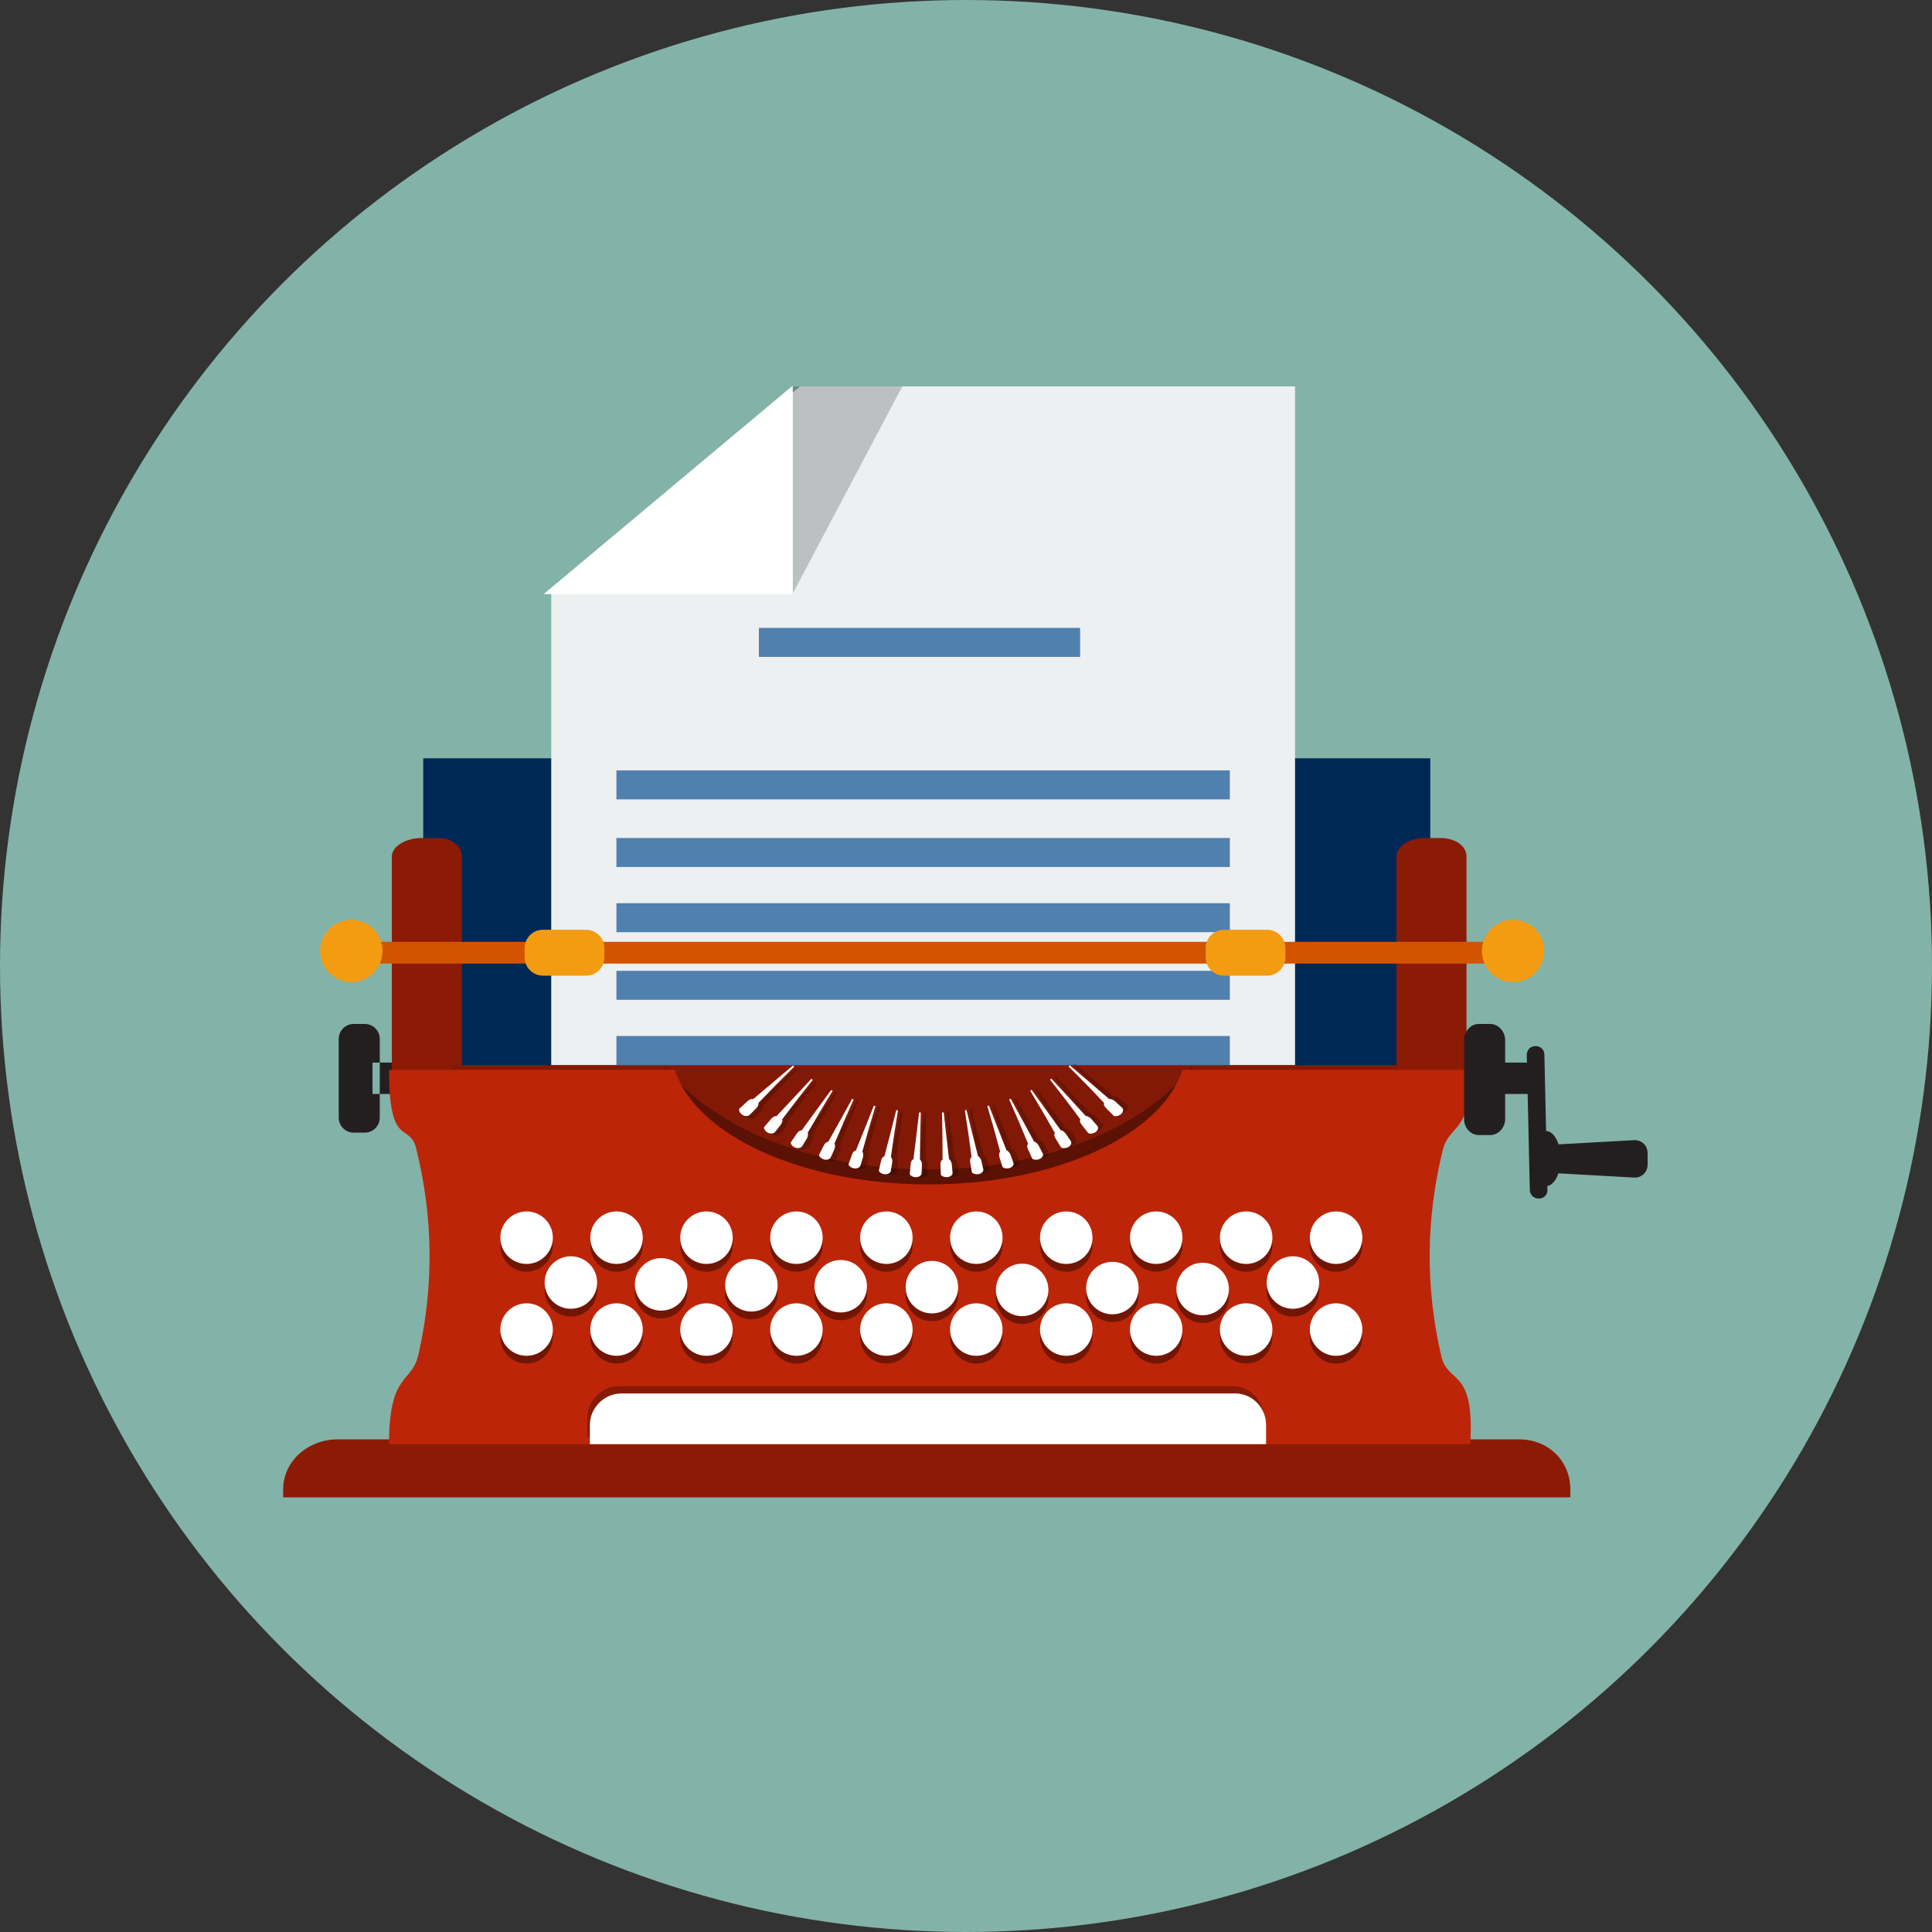 <svg height="512" viewBox="0 0 512 512" width="512" xmlns="http://www.w3.org/2000/svg"><rect x="0" y="0" width="512" height="512" fill="#333333" stroke="none"/><circle cx="256" cy="256" fill="#83B2A8" r="256"/><path fill="#002856" d="M112.16 200.96h266.88v85.12H112.16z"/><path fill="#ECF0F1" d="M343.2 102.4v214.4H146.08V157.305l65.952-54.905z"/><path opacity=".2" d="M239.125 102.4l-29.045 54.905V102.4z"/><path fill="#fff" d="M210.08 102.205v55.235h-66.002z"/><path fill="#0F5092" opacity=".7" d="M201.12 166.4h85.12v7.68h-85.12zM163.36 274.56h162.56v7.68H163.36zM163.36 204.16h162.56v7.68H163.36zM163.36 222.08h162.56v7.68H163.36zM163.36 239.36h162.56v7.68H163.36zM163.36 257.28h162.56v7.68H163.36z"/><g fill="#231F20"><path d="M100.64 275.33c0-2.192-1.778-3.97-3.97-3.97h-2.94c-2.192 0-3.97 1.778-3.97 3.97v20.86c0 2.192 1.778 3.97 3.97 3.97h2.94c2.192 0 3.97-1.778 3.97-3.97v-20.86zM98.72 281.6h6.4v8.32h-6.4z"/></g><path d="M388.64 285.44h-18.56v-58.445c0-2.795 3.492-4.915 7.487-4.915h4.13c3.995 0 6.942 2.12 6.942 4.915v58.445zM122.4 285.44h-18.56v-58.445c0-2.795 3.87-4.915 7.863-4.915h4.135c3.993 0 6.563 2.12 6.563 4.915v58.445z" fill="#8C1B06"/><path fill="#821906" d="M119.84 282.24h250.24v33.92H119.84z"/><path d="M416.16 396.8H75.04v-2.045c0-7.7 6.748-13.314 14.453-13.314h313.04c7.705 0 13.628 5.615 13.628 13.315v2.045z" fill="#8C1B06"/><path d="M174.84 278.757M188.388 265.902" stroke="#000" stroke-linecap="round" stroke-miterlimit="10" stroke-width="2.066" fill="none"/><path d="M246.098 315.033c33.42 0 61.575-14.36 70.21-33.115-11.49 16.19-38.603 28-70.226 28-31.55 0-58.604-11.755-70.14-27.888 8.696 18.7 36.8 33.003 70.156 33.003z" opacity=".3"/><path fill="#D35400" d="M393.753 255.36H97.585l.343-5.76h296.17z"/><circle cx="93.107" cy="252.01" fill="#F39C12" r="8.265"/><circle cx="400.985" cy="252.01" fill="#F39C12" r="8.265"/><path d="M160.16 253.725c0 2.67-2.165 4.835-4.838 4.835h-11.445c-2.672 0-4.837-2.165-4.837-4.835v-2.49c0-2.67 2.165-4.835 4.837-4.835h11.445c2.673 0 4.838 2.165 4.838 4.835v2.49zM340.64 253.725c0 2.67-2.165 4.835-4.835 4.835h-11.45c-2.67 0-4.835-2.165-4.835-4.835v-2.49c0-2.67 2.165-4.835 4.835-4.835h11.45c2.67 0 4.835 2.165 4.835 4.835v2.49z" fill="#F39C12"/><g opacity=".2"><path d="M295.228 290.545c-3.52-2.93-7.048-5.855-10.575-8.775l-.354.285c3.264 3.13 6.46 6.317 9.584 9.555-.128.377-.022.805.56 1.377.683.66 1.365 1.323 2.045 1.983.194.19 1.127.162 1.834-.395.705-.558.822-1.365.315-1.813-.616-.545-1.236-1.088-1.854-1.633-.31-.27-1.143-.71-1.558-.585zM289.1 295.143l-9.268-9.752-.382.24c2.803 3.43 5.535 6.904 8.197 10.416-.173.36-.12.792.38 1.413l1.763 2.166c.165.205 1.085.275 1.848-.195.76-.474.975-1.254.532-1.75-.537-.6-1.077-1.197-1.617-1.794-.27-.3-1.033-.82-1.453-.743zM282.5 299.01c-2.628-3.525-5.247-7.052-7.862-10.585-.135.068-.27.133-.405.2 2.31 3.675 4.555 7.388 6.728 11.127-.214.335-.217.768.196 1.433.487.772.975 1.545 1.46 2.317.138.22 1.032.385 1.842-.005.808-.388 1.115-1.135.74-1.67-.455-.645-.907-1.292-1.362-1.935-.23-.325-.913-.917-1.336-.882zM275.513 302.145c-2.14-3.75-4.266-7.505-6.378-11.265-.143.055-.282.105-.425.155 1.795 3.875 3.525 7.775 5.192 11.69-.255.313-.314.74.008 1.44.382.813.765 1.625 1.145 2.44.107.23.97.48 1.815.175s1.24-1.01.94-1.577c-.365-.685-.73-1.368-1.098-2.053-.182-.342-.78-.995-1.2-1.005zM268.218 304.547c-1.63-3.925-3.24-7.857-4.828-11.792-.147.035-.292.075-.44.113 1.264 4.017 2.463 8.052 3.604 12.103-.293.286-.405.703-.178 1.426.272.845.548 1.688.82 2.53.074.24.895.573 1.768.35.875-.22 1.354-.882 1.13-1.472-.272-.715-.545-1.428-.82-2.143-.136-.36-.644-1.062-1.056-1.113zM260.695 306.215c-1.103-4.052-2.18-8.11-3.228-12.175-.15.025-.3.05-.45.072.715 4.113 1.375 8.235 1.978 12.365-.325.255-.492.66-.357 1.4l.482 2.593c.045.245.813.65 1.707.512.89-.137 1.45-.748 1.306-1.357-.18-.735-.357-1.47-.535-2.205-.09-.367-.5-1.115-.903-1.205zM253.032 307.147c-.57-4.13-1.1-8.265-1.6-12.402-.15.01-.303.02-.455.027.162 4.158.272 8.317.335 12.478-.355.225-.572.612-.537 1.36.047.875.097 1.748.145 2.623.013.248.723.72 1.625.667.902-.055 1.532-.61 1.468-1.23-.08-.745-.163-1.492-.245-2.24-.04-.375-.35-1.155-.736-1.283zM245.308 307.345c-.025-4.16-.01-8.323.047-12.483-.152-.005-.302-.007-.454-.015-.395 4.15-.832 8.295-1.312 12.44-.383.188-.65.552-.713 1.302l-.197 2.62c-.02.25.625.784 1.53.814.902.03 1.604-.465 1.617-1.085.018-.75.032-1.5.047-2.253.008-.377-.197-1.182-.564-1.342zM237.603 306.805c.52-4.143 1.085-8.28 1.695-12.41l-.45-.06c-.948 4.09-1.93 8.175-2.95 12.252-.405.15-.717.49-.877 1.228l-.534 2.59c-.052.245.522.84 1.417.955.895.11 1.655-.315 1.75-.93.113-.748.225-1.49.34-2.235.054-.375-.043-1.195-.39-1.39zM230.002 305.525c1.058-4.075 2.165-8.137 3.325-12.19l-.44-.098c-1.49 3.975-3.01 7.948-4.555 11.908-.425.115-.783.422-1.038 1.14-.292.845-.58 1.685-.87 2.527-.083.24.413.888 1.292 1.083.877.2 1.69-.155 1.865-.76l.628-2.19c.107-.37.114-1.193-.206-1.42zM222.59 303.505c1.583-3.955 3.225-7.895 4.923-11.815-.143-.047-.285-.095-.43-.145-2.015 3.815-4.055 7.623-6.115 11.42-.44.073-.837.345-1.185 1.035l-1.195 2.435c-.115.23.3.925 1.15 1.205.855.282 1.713.007 1.965-.578.3-.708.605-1.415.91-2.123.152-.355.267-1.177-.023-1.435zM215.442 300.745c2.098-3.79 4.255-7.555 6.475-11.295-.138-.058-.275-.118-.413-.183-2.525 3.6-5.063 7.192-7.617 10.777-.45.027-.883.258-1.32.913-.505.77-1.01 1.542-1.51 2.313-.145.215.18.95.998 1.32.817.365 1.712.178 2.042-.38.393-.677.787-1.355 1.182-2.032.198-.338.423-1.148.162-1.433zM208.647 297.243c2.59-3.573 5.243-7.113 7.96-10.618-.13-.075-.26-.15-.39-.228-3.007 3.333-6.02 6.658-9.045 9.982-.455-.023-.917.164-1.44.774-.605.72-1.21 1.438-1.813 2.158-.17.203.062.973.836 1.425.772.453 1.695.355 2.095-.17.48-.635.963-1.272 1.446-1.907.246-.32.572-1.105.35-1.417zM202.28 292.998c3.058-3.308 6.18-6.573 9.368-9.79-.123-.09-.243-.18-.365-.272-3.455 3.015-6.912 6.025-10.375 9.032-.452-.07-.945.068-1.547.623-.696.66-1.396 1.316-2.09 1.976-.2.185-.06.985.66 1.522.72.54 1.66.54 2.126.058.565-.59 1.13-1.178 1.697-1.763.285-.296.712-1.048.527-1.385z"/></g><g fill="#fff"><path d="M293.952 291.25c-3.478-2.98-6.96-5.958-10.442-8.93l-.36.278c3.218 3.18 6.365 6.412 9.44 9.697-.133.377-.032.808.538 1.385.675.672 1.347 1.342 2.02 2.015.188.193 1.122.18 1.838-.365.715-.55.845-1.353.342-1.81-.607-.555-1.217-1.105-1.827-1.66-.305-.275-1.133-.725-1.548-.61zM287.755 295.755c-3.04-3.295-6.082-6.59-9.117-9.89-.13.08-.26.157-.39.235 2.752 3.47 5.435 6.985 8.042 10.538-.178.357-.133.79.357 1.417.577.73 1.155 1.46 1.73 2.195.162.208 1.08.29 1.85-.17.77-.46.995-1.235.56-1.74-.53-.605-1.06-1.212-1.59-1.82-.264-.305-1.02-.835-1.442-.765zM281.098 299.525c-2.575-3.565-5.14-7.13-7.7-10.703l-.41.195c2.255 3.71 4.442 7.453 6.56 11.228-.22.33-.23.762.173 1.433.48.782.954 1.563 1.43 2.342.132.22 1.024.4 1.84.022.814-.377 1.132-1.118.765-1.66l-1.333-1.958c-.225-.326-.9-.926-1.324-.9zM274.063 302.555c-2.083-3.78-4.15-7.568-6.205-11.36-.143.053-.285.1-.428.15 1.737 3.9 3.408 7.825 5.016 11.765-.26.31-.325.735-.013 1.44.37.818.74 1.638 1.107 2.458.104.233.963.495 1.813.203s1.255-.992.965-1.564c-.354-.69-.71-1.38-1.067-2.067-.178-.35-.765-1.01-1.187-1.025zM266.732 304.845c-1.57-3.948-3.12-7.903-4.65-11.863-.145.035-.292.073-.44.107 1.2 4.037 2.34 8.09 3.42 12.152-.294.282-.414.697-.196 1.425.263.848.52 1.695.78 2.542.072.24.887.584 1.765.376.876-.21 1.366-.865 1.15-1.458-.262-.717-.524-1.438-.787-2.155-.13-.358-.628-1.07-1.04-1.128zM259.188 306.4c-1.043-4.067-2.058-8.14-3.045-12.22-.15.022-.3.045-.45.065.652 4.125 1.25 8.255 1.79 12.393-.327.25-.5.652-.378 1.397.148.865.298 1.732.443 2.597.042.245.805.663 1.7.538.892-.125 1.462-.725 1.324-1.337l-.502-2.212c-.083-.37-.48-1.122-.882-1.22zM251.51 307.22c-.505-4.14-.975-8.283-1.412-12.428-.15.01-.303.018-.455.022.1 4.16.15 8.32.147 12.482-.357.218-.583.603-.558 1.35l.105 2.623c.01.25.712.73 1.614.69s1.546-.586 1.49-1.204c-.07-.748-.142-1.498-.214-2.245-.034-.372-.33-1.16-.716-1.29zM243.782 307.3c.04-4.16.118-8.32.237-12.48-.153-.005-.303-.012-.455-.02-.458 4.14-.958 8.28-1.5 12.415-.385.185-.658.545-.732 1.292-.078.873-.155 1.745-.235 2.618-.022.248.615.795 1.518.84.902.042 1.61-.442 1.632-1.06.028-.752.056-1.502.08-2.252.015-.378-.178-1.186-.546-1.353zM236.09 306.645c.58-4.135 1.208-8.263 1.88-12.385-.15-.02-.3-.04-.45-.065-1.007 4.075-2.053 8.145-3.132 12.205-.405.147-.725.482-.895 1.218-.193.86-.385 1.72-.575 2.58-.055.245.51.848 1.402.973.893.128 1.663-.287 1.765-.9.123-.744.248-1.486.373-2.23.062-.375-.025-1.195-.368-1.395zM228.51 305.25c1.118-4.058 2.288-8.103 3.508-12.138l-.44-.105c-1.55 3.953-3.127 7.903-4.735 11.84-.425.107-.787.407-1.052 1.125l-.907 2.512c-.085.238.4.893 1.275 1.103s1.695-.13 1.878-.732l.66-2.183c.112-.364.132-1.19-.186-1.422zM221.127 303.12c1.643-3.933 3.342-7.845 5.1-11.74l-.428-.15c-2.073 3.785-4.17 7.56-6.288 11.328-.44.063-.84.33-1.2 1.018-.41.805-.822 1.61-1.23 2.415-.118.228.285.928 1.132 1.223.848.295 1.71.033 1.97-.547.313-.705.627-1.408.942-2.11.162-.353.287-1.176 0-1.436zM214.022 300.252c2.155-3.757 4.37-7.49 6.643-11.192-.138-.063-.272-.127-.408-.192-2.58 3.563-5.172 7.115-7.78 10.662-.45.02-.885.243-1.335.893-.515.763-1.03 1.528-1.545 2.288-.145.22.17.956.98 1.336.813.38 1.71.205 2.045-.35l1.215-2.01c.205-.338.44-1.146.185-1.434zM207.28 296.65c2.643-3.535 5.348-7.035 8.118-10.495l-.385-.235c-3.055 3.285-6.12 6.567-9.193 9.843-.455-.028-.922.152-1.455.755l-1.843 2.13c-.172.203.05.973.815 1.438.768.462 1.69.38 2.098-.138.493-.63.982-1.257 1.478-1.887.244-.315.585-1.095.367-1.41zM200.978 292.31c3.107-3.265 6.28-6.48 9.513-9.65-.12-.09-.237-.185-.357-.278-3.5 2.963-7.005 5.92-10.51 8.877-.455-.078-.945.05-1.56.6-.708.644-1.415 1.29-2.12 1.94-.2.184-.075.984.638 1.532.713.55 1.65.565 2.126.087.572-.58 1.147-1.158 1.723-1.736.287-.29.727-1.037.548-1.374z"/></g><path d="M381.942 359.35c-4.218-18.208-4.085-36.29.39-54.502 1.76-7.153 7.436-4.048 7.288-21.328h-76.248c-5.545 17.28-33.552 30.365-67.274 30.365-33.72 0-61.725-13.085-67.27-30.365h-75.733c0 21.12 5.435 13.772 7.185 20.788 4.533 18.172 4.738 36.482.613 54.652-1.788 7.873-7.798 4.56-7.798 23.76H389.62c1.263-20.48-5.897-15.67-7.678-23.37z" fill="#BD2508"/><g opacity=".4"><path d="M139.553 334.265c-3.37 0-6.18-2.395-6.818-5.578-.09.445-.137.908-.137 1.377 0 3.84 3.115 6.955 6.955 6.955s6.955-3.116 6.955-6.956c0-.47-.047-.933-.137-1.377-.64 3.183-3.448 5.578-6.817 5.578zM163.388 334.265c-3.37 0-6.178-2.395-6.815-5.578-.09.445-.14.908-.14 1.377 0 3.84 3.115 6.955 6.955 6.955 3.842 0 6.955-3.116 6.955-6.956 0-.47-.045-.933-.135-1.377-.64 3.183-3.45 5.578-6.82 5.578zM187.225 334.265c-3.368 0-6.178-2.395-6.818-5.578-.09.445-.137.908-.137 1.377 0 3.84 3.112 6.955 6.955 6.955 3.842 0 6.955-3.116 6.955-6.956 0-.47-.048-.933-.138-1.377-.64 3.183-3.447 5.578-6.817 5.578zM211.063 334.265c-3.37 0-6.18-2.395-6.82-5.578-.088.445-.135.908-.135 1.377 0 3.84 3.112 6.955 6.955 6.955 3.84 0 6.955-3.116 6.955-6.956 0-.47-.05-.933-.138-1.377-.64 3.183-3.447 5.578-6.817 5.578zM234.897 334.265c-3.37 0-6.178-2.395-6.817-5.578-.087.445-.138.908-.138 1.377 0 3.84 3.115 6.955 6.955 6.955 3.843 0 6.955-3.116 6.955-6.956 0-.47-.047-.933-.135-1.377-.64 3.183-3.45 5.578-6.82 5.578zM258.735 334.265c-3.37 0-6.178-2.395-6.818-5.578-.09.445-.137.908-.137 1.377 0 3.84 3.112 6.955 6.955 6.955 3.842 0 6.955-3.116 6.955-6.956 0-.47-.048-.933-.138-1.377-.64 3.183-3.448 5.578-6.817 5.578zM282.572 334.265c-3.37 0-6.18-2.395-6.82-5.578-.09.445-.135.908-.135 1.377 0 3.84 3.112 6.955 6.955 6.955 3.84 0 6.955-3.116 6.955-6.956 0-.47-.05-.933-.14-1.377-.637 3.183-3.445 5.578-6.815 5.578zM306.407 334.265c-3.37 0-6.18-2.395-6.817-5.578-.09.445-.138.908-.138 1.377 0 3.84 3.115 6.955 6.955 6.955 3.843 0 6.955-3.116 6.955-6.956 0-.47-.047-.933-.138-1.377-.636 3.183-3.447 5.578-6.817 5.578zM330.242 334.265c-3.367 0-6.175-2.395-6.814-5.578-.09.445-.14.908-.14 1.377 0 3.84 3.114 6.955 6.954 6.955 3.843 0 6.958-3.116 6.958-6.956 0-.47-.048-.933-.138-1.377-.64 3.183-3.45 5.578-6.82 5.578zM354.08 334.265c-3.367 0-6.178-2.395-6.817-5.578-.09.445-.138.908-.138 1.377 0 3.84 3.115 6.955 6.955 6.955 3.843 0 6.957-3.116 6.957-6.956 0-.47-.05-.933-.14-1.377-.64 3.183-3.447 5.578-6.817 5.578z"/></g><g fill="#fff"><circle cx="139.552" cy="328" r="6.955"/><circle cx="163.387" cy="328" r="6.955"/><circle cx="187.225" cy="328" r="6.955"/><circle cx="211.063" cy="328" r="6.955"/><circle cx="234.897" cy="328" r="6.955"/><circle cx="258.735" cy="328" r="6.955"/><circle cx="282.572" cy="328" r="6.955"/><circle cx="306.407" cy="328" r="6.955"/><circle cx="330.244" cy="328" r="6.957"/><circle cx="354.081" cy="328" r="6.956"/></g><g opacity=".4"><path d="M151.29 346.15c-3.37 0-6.178-2.397-6.817-5.578-.09.445-.14.905-.14 1.378 0 3.84 3.115 6.955 6.958 6.955 3.84 0 6.956-3.115 6.956-6.955 0-.473-.048-.933-.138-1.378-.64 3.18-3.45 5.578-6.818 5.578zM175.208 346.64c-3.37 0-6.18-2.397-6.817-5.58-.09.447-.137.907-.137 1.38 0 3.84 3.113 6.955 6.955 6.955 3.84 0 6.955-3.115 6.955-6.955 0-.473-.047-.933-.138-1.38-.64 3.183-3.447 5.58-6.817 5.58zM199.125 346.882c-3.368 0-6.178-2.397-6.817-5.577-.09.445-.138.905-.138 1.377 0 3.842 3.115 6.955 6.955 6.955 3.842 0 6.955-3.113 6.955-6.955 0-.473-.048-.933-.138-1.377-.64 3.18-3.447 5.577-6.817 5.577zM222.797 347.127c-3.37 0-6.177-2.397-6.815-5.578-.09.444-.14.904-.14 1.377 0 3.842 3.115 6.955 6.955 6.955 3.843 0 6.955-3.112 6.955-6.955 0-.473-.047-.933-.135-1.378-.64 3.18-3.45 5.577-6.82 5.577zM246.963 347.373c-3.37 0-6.18-2.397-6.82-5.578-.087.445-.135.905-.135 1.377 0 3.84 3.113 6.955 6.956 6.955 3.84 0 6.954-3.115 6.954-6.955 0-.472-.05-.932-.14-1.377-.638 3.18-3.446 5.578-6.815 5.578zM270.88 348.105c-3.37 0-6.178-2.395-6.817-5.578-.09.445-.138.908-.138 1.377 0 3.843 3.112 6.955 6.955 6.955 3.84 0 6.955-3.113 6.955-6.956 0-.47-.048-.932-.138-1.377-.64 3.183-3.45 5.578-6.817 5.578zM294.798 347.618c-3.37 0-6.178-2.397-6.818-5.578-.09.445-.137.905-.137 1.377 0 3.84 3.114 6.955 6.955 6.955 3.84 0 6.955-3.115 6.955-6.955 0-.473-.048-.933-.138-1.377-.64 3.18-3.448 5.578-6.817 5.578zM318.715 347.86c-3.37 0-6.178-2.395-6.817-5.575-.09.445-.138.905-.138 1.377 0 3.84 3.112 6.955 6.955 6.955s6.955-3.115 6.955-6.955c0-.473-.048-.933-.138-1.377-.64 3.18-3.447 5.575-6.817 5.575zM342.633 346.15c-3.368 0-6.178-2.397-6.817-5.578-.088.445-.138.905-.138 1.378 0 3.84 3.114 6.955 6.955 6.955 3.842 0 6.955-3.115 6.955-6.955 0-.473-.046-.933-.136-1.378-.64 3.18-3.45 5.578-6.82 5.578z"/></g><g fill="#fff"><circle cx="151.289" cy="339.882" r="6.956"/><circle cx="175.208" cy="340.373" r="6.955"/><circle cx="199.125" cy="340.615" r="6.955"/><circle cx="222.797" cy="340.86" r="6.955"/><circle cx="246.962" cy="341.105" r="6.955"/><circle cx="270.88" cy="341.84" r="6.955"/><circle cx="294.798" cy="341.35" r="6.955"/><circle cx="318.715" cy="341.595" r="6.955"/><circle cx="342.633" cy="339.882" r="6.955"/></g><g opacity=".4"><path d="M139.553 358.61c-3.37 0-6.18-2.395-6.818-5.575-.09.445-.137.905-.137 1.375 0 3.845 3.115 6.955 6.955 6.955s6.955-3.11 6.955-6.955c0-.47-.047-.93-.137-1.375-.64 3.18-3.448 5.575-6.817 5.575zM163.388 358.61c-3.37 0-6.178-2.395-6.815-5.575-.09.445-.14.905-.14 1.375 0 3.845 3.115 6.955 6.955 6.955 3.842 0 6.955-3.11 6.955-6.955 0-.47-.045-.93-.135-1.375-.64 3.18-3.45 5.575-6.82 5.575zM187.225 358.61c-3.368 0-6.178-2.395-6.818-5.575-.09.445-.137.905-.137 1.375 0 3.845 3.112 6.955 6.955 6.955 3.842 0 6.955-3.11 6.955-6.955 0-.47-.048-.93-.138-1.375-.64 3.18-3.447 5.575-6.817 5.575zM211.063 358.61c-3.37 0-6.18-2.395-6.82-5.575-.088.445-.135.905-.135 1.375 0 3.845 3.112 6.955 6.955 6.955 3.84 0 6.955-3.11 6.955-6.955 0-.47-.05-.93-.138-1.375-.64 3.18-3.447 5.575-6.817 5.575zM234.897 358.61c-3.37 0-6.178-2.395-6.817-5.575-.087.445-.138.905-.138 1.375 0 3.845 3.115 6.955 6.955 6.955 3.843 0 6.955-3.11 6.955-6.955 0-.47-.047-.93-.135-1.375-.64 3.18-3.45 5.575-6.82 5.575zM258.735 358.61c-3.37 0-6.178-2.395-6.818-5.575-.09.445-.137.905-.137 1.375 0 3.845 3.112 6.955 6.955 6.955 3.842 0 6.955-3.11 6.955-6.955 0-.47-.048-.93-.138-1.375-.64 3.18-3.448 5.575-6.817 5.575zM282.572 358.61c-3.37 0-6.18-2.395-6.82-5.575-.09.445-.135.905-.135 1.375 0 3.845 3.112 6.955 6.955 6.955 3.84 0 6.955-3.11 6.955-6.955 0-.47-.05-.93-.14-1.375-.637 3.18-3.445 5.575-6.815 5.575zM306.407 358.61c-3.37 0-6.18-2.395-6.817-5.575-.09.445-.138.905-.138 1.375 0 3.845 3.115 6.955 6.955 6.955 3.843 0 6.955-3.11 6.955-6.955 0-.47-.047-.93-.138-1.375-.636 3.18-3.447 5.575-6.817 5.575zM330.242 358.61c-3.367 0-6.175-2.395-6.814-5.575-.09.445-.14.905-.14 1.375 0 3.845 3.114 6.955 6.954 6.955 3.843 0 6.958-3.11 6.958-6.955 0-.47-.048-.93-.138-1.375-.64 3.18-3.45 5.575-6.82 5.575zM354.08 358.61c-3.367 0-6.178-2.395-6.817-5.575-.09.445-.138.905-.138 1.375 0 3.845 3.115 6.955 6.955 6.955 3.843 0 6.957-3.11 6.957-6.955 0-.47-.05-.93-.14-1.375-.64 3.18-3.447 5.575-6.817 5.575z"/></g><g fill="#fff"><circle cx="139.552" cy="352.345" r="6.955"/><circle cx="163.387" cy="352.345" r="6.955"/><circle cx="187.225" cy="352.345" r="6.955"/><circle cx="211.063" cy="352.345" r="6.955"/><circle cx="234.897" cy="352.345" r="6.955"/><circle cx="258.735" cy="352.345" r="6.955"/><circle cx="282.572" cy="352.345" r="6.955"/><circle cx="306.407" cy="352.345" r="6.955"/><circle cx="330.244" cy="352.345" r="6.957"/><circle cx="354.081" cy="352.345" r="6.956"/></g><path d="M334.88 380.8h-179.2v-5.11c0-4.51 3.81-8.33 8.317-8.33h162.75c4.51 0 8.133 3.82 8.133 8.33v5.11z" opacity=".3"/><path d="M335.52 382.72h-179.2v-5.11c0-4.51 3.81-8.33 8.318-8.33h162.75c4.51 0 8.132 3.82 8.132 8.33v5.11z" fill="#fff"/><path d="M435.622 303.105c-.697-.663-1.6-1.007-2.56-.953l-20.035 1.113c-.678-2.103-1.895-3.513-3.298-3.535l-.455-20.333c-.028-1.22-1.038-2.188-2.258-2.16l-.25.005c-.585.015-1.143.26-1.548.682-.405.425-.626 1.15-.613 1.735l.04 1.94h-5.768v-5.99c0-2.19-1.74-4.25-3.934-4.25h-3.08c-2.192 0-3.867 2.06-3.867 4.25v20.99c0 2.19 1.674 4.2 3.866 4.2h3.08c2.192 0 3.933-2.01 3.933-4.2v-6.68h5.972l.57 25.424c.012.585.257 1.222.682 1.625.423.404.99.664 1.578.65l.252.016c1.218-.028 2.188-1.03 2.158-2.25l-.025-1.083c1.235-.21 2.3-1.495 2.93-3.353l20.105 1.12c.96.053 1.822-.292 2.52-.955.7-.66 1.018-1.58 1.018-2.542v-2.925c0-.96-.318-1.883-1.018-2.543z" fill="#231F20"/></svg>